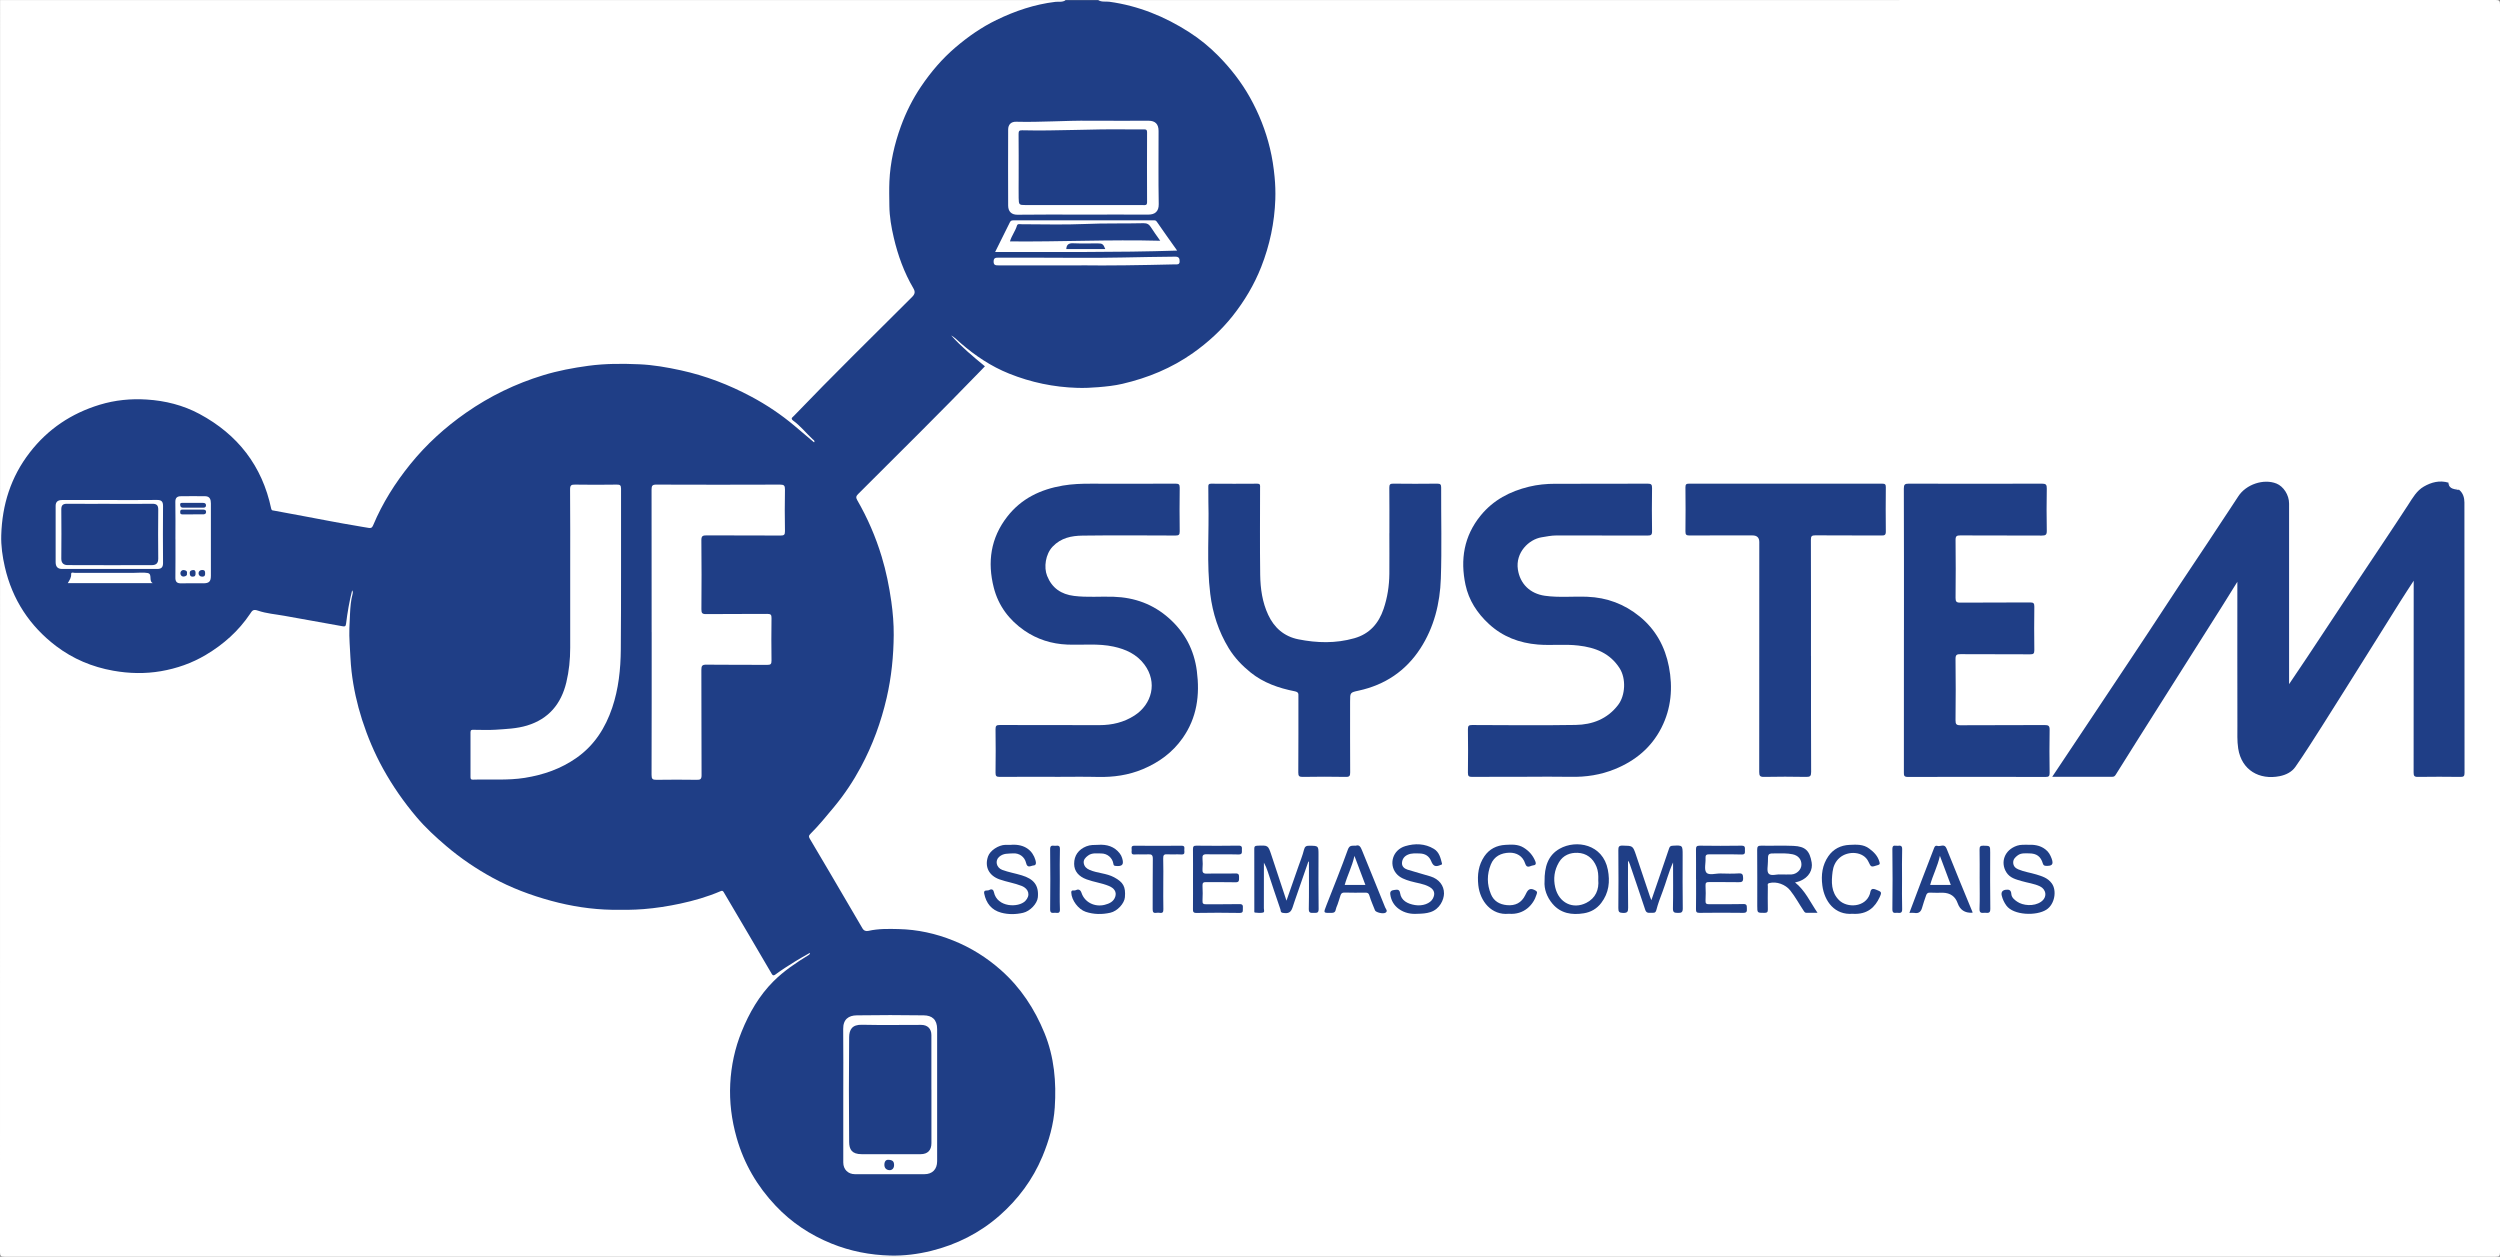 <?xml version="1.0" encoding="UTF-8"?><svg id="Camada_1" xmlns="http://www.w3.org/2000/svg" viewBox="0 0 625.92 314.64"><rect x="0" y="0" width="625.92" height="314.64" fill="#808080" stroke="none"/><defs><style>.cls-1{fill:#fff;}.cls-2{fill:#fefdfd;}.cls-3{fill:#1f3e86;}</style></defs><path class="cls-1" d="M274.94,.02C391.56,.02,508.19,.02,624.82,0c.9,0,1.1,.2,1.1,1.1-.02,104.15-.02,208.29,0,312.44,0,.9-.2,1.1-1.1,1.1-207.91-.02-415.81-.02-623.72,0-.9,0-1.1-.2-1.1-1.1C.02,209.03,.02,104.53,.02,.02c88.92,0,177.84,0,266.76,0-.03,.62-.54,.5-.89,.53-10.41,1.07-19.53,5.16-27.23,12.16-8.46,7.68-13.6,17.26-15.25,28.61-1.46,10-.01,19.57,4.37,28.69,.35,.72,.78,1.4,1.17,2.09,.5,.89,.46,1.66-.33,2.36-.3,.26-.57,.56-.85,.85-6.76,6.75-13.49,13.53-20.28,20.25-2.76,2.73-5.27,5.68-8.1,8.34-.68,.64-.68,1.08,.07,1.72,1.4,1.18,2.63,2.57,3.94,3.86,.17,.17,.33,.35,.46,.55,.13,.21,.27,.46,.11,.67-.23,.29-.53,.1-.75-.05-1.25-.8-2.22-1.94-3.35-2.89-9.67-8.13-20.69-13.35-33.17-15.48-5.07-.87-10.19-1.1-15.29-.78-13.17,.84-25.13,5.15-35.81,12.95-9.67,7.07-16.94,16.07-21.82,27-.48,1.07-1.2,1.11-2.14,.93-4.17-.78-8.33-1.53-12.51-2.27-3.27-.58-6.52-1.22-9.8-1.76-1.08-.18-1.64-.62-1.91-1.75-2.46-10.18-8.33-17.77-17.6-22.63-5.88-3.08-12.2-4.17-18.82-3.47-8.2,.86-15.19,4.26-20.9,10.16-5.32,5.49-8.42,12.13-9.23,19.73-.99,9.36,1.38,17.86,7.29,25.22,5.34,6.65,12.28,10.76,20.74,12.1,10.24,1.62,19.39-.9,27.42-7.5,2.5-2.06,4.53-4.51,6.34-7.15,.45-.66,.83-.8,1.66-.58,2.55,.68,5.17,1.03,7.77,1.49,4.17,.74,8.33,1.53,12.51,2.25,1.67,.29,1.78,.21,1.94-1.44,.2-2.03,.69-4.02,1.07-6.02,.05-.27,.12-.55,.28-.79,.23-.35,.44-.3,.58,.06,.14,.35,.06,.71,0,1.06-.55,3.44-.79,6.91-.73,10.37,.1,6.48,.89,12.89,2.74,19.15,2.83,9.53,7.43,18.1,13.95,25.59,7.73,8.88,17.13,15.39,28.28,19.33,5.72,2.03,11.59,3.29,17.65,3.76,8.39,.66,16.59-.21,24.64-2.6,1.57-.47,3.12-1.01,4.65-1.57,1.34-.49,1.46-.46,2.21,.79,2.96,4.89,5.82,9.83,8.74,14.75,.84,1.41,1.73,2.78,2.48,4.24,.42,.82,.88,.91,1.59,.37,2.17-1.65,4.51-3.04,6.89-4.35,.4-.22,.98-.73,1.27-.29,.37,.56-.38,.83-.77,1.1-1.85,1.26-3.68,2.55-5.48,3.88-3.66,2.7-6.24,6.28-8.4,10.18-3.71,6.7-5.41,13.93-5.02,21.55,.48,9.35,3.74,17.65,9.91,24.79,4.44,5.13,9.83,8.87,16.14,11.27,3.6,1.37,7.34,2.13,11.2,2.47,6.43,.56,12.64-.39,18.51-2.93,12.96-5.61,21.23-15.33,24.09-29.19,2.59-12.56-.16-24.08-8.3-34.09-6.96-8.56-16.08-13.3-27.05-14.52-3.36-.37-6.7-.29-10.03,.19-.95,.14-1.61-.2-2.09-1.02-4.24-7.24-8.54-14.45-12.78-21.69-.71-1.22-.66-1.43,.47-2.58,5.37-5.5,9.91-11.6,13.27-18.53,3.27-6.74,5.37-13.83,6.35-21.27,.39-2.94,.64-5.9,.61-8.83-.07-6.24-.82-12.42-2.56-18.45-1.53-5.28-3.57-10.34-6.3-15.12-.76-1.33-.72-1.57,.41-2.7,5.73-5.74,11.44-11.51,17.22-17.2,4.42-4.35,8.61-8.91,13.01-13.27,.86-.86,.87-.93-.13-1.75-2.16-1.78-4.27-3.62-6.26-5.58-.38-.38-1.2-.86-.68-1.39,.42-.43,.95,.34,1.33,.7,7.38,6.92,16.17,10.83,26.18,11.86,13.54,1.39,25.68-2.24,36.13-10.99,9.54-7.99,15.09-18.28,16.73-30.61,1.6-11.97-.91-23.1-7.6-33.12-7.85-11.74-18.91-18.68-32.86-20.97-.75-.12-1.49-.25-2.26-.28-.35-.01-.85,.08-.88-.53Z"/><path class="cls-3" d="M274.94,.02c.87,.56,1.89,.29,2.82,.42,7.26,1.01,13.85,3.68,19.98,7.62,2.66,1.7,5.1,3.71,7.29,5.93,3.07,3.12,5.77,6.57,7.93,10.43,2.25,4.03,3.93,8.26,5,12.73,.57,2.35,.93,4.74,1.16,7.16,.18,1.87,.24,3.73,.18,5.58-.2,5.85-1.39,11.49-3.54,16.96-1.76,4.46-4.19,8.52-7.13,12.24-2.83,3.57-6.19,6.64-9.92,9.28-5.37,3.8-11.33,6.25-17.7,7.73-1.97,.46-4.01,.67-6.05,.84-1.75,.15-3.49,.22-5.23,.17-5.9-.18-11.59-1.36-17.08-3.57-4.51-1.81-8.46-4.46-12.12-7.63-.77-.67-1.49-1.44-2.41-1.95,2.55,2.85,5.47,5.29,8.47,7.75-.28,.29-.56,.6-.85,.89-10.16,10.51-20.56,20.78-30.9,31.1-.49,.49-.6,.85-.24,1.48,2.59,4.49,4.64,9.2,6.14,14.17,1.12,3.69,1.88,7.45,2.42,11.27,.39,2.78,.62,5.59,.6,8.36-.04,5.29-.57,10.55-1.77,15.75-1.4,6.06-3.51,11.82-6.44,17.28-1.89,3.53-4.1,6.85-6.68,9.97-1.94,2.34-3.85,4.68-6,6.83-.39,.39-.44,.65-.11,1.2,3.38,5.67,6.7,11.38,10.04,17.07,1.04,1.78,2.1,3.54,3.12,5.33,.36,.63,.9,.79,1.51,.65,2.5-.57,5.04-.51,7.57-.45,4.73,.11,9.28,1.11,13.66,2.87,4.42,1.77,8.38,4.25,11.96,7.42,4.94,4.38,8.41,9.69,10.89,15.75,2.45,6.01,2.99,12.28,2.57,18.63-.28,4.24-1.45,8.33-3.09,12.26-2.42,5.8-6.08,10.71-10.77,14.83-4.93,4.32-10.67,7.22-17.05,8.8-3.37,.83-6.81,1.27-10.27,1.18-5.07-.13-9.99-1.09-14.71-3-5.33-2.16-10.04-5.28-13.98-9.46-4.62-4.88-7.93-10.52-9.78-17.05-1.26-4.44-1.83-8.94-1.6-13.51,.23-4.49,1.16-8.87,2.86-13.06,1.89-4.67,4.39-9.01,7.95-12.57,2.62-2.62,5.73-4.7,8.9-6.64,.13-.08,.24-.2,.25-.51-1.26,.73-2.55,1.42-3.78,2.2-1.65,1.03-3.3,2.07-4.85,3.22-.58,.43-.76,.15-.97-.2-1.92-3.24-3.8-6.5-5.71-9.74-2.09-3.55-4.2-7.08-6.27-10.64-.25-.43-.43-.43-.82-.26-3.25,1.4-6.65,2.37-10.09,3.11-3.02,.65-6.07,1.12-9.16,1.37-2.63,.21-5.25,.21-7.87,.17-5.18-.09-10.29-.89-15.29-2.25-5.07-1.38-9.97-3.22-14.58-5.73-4.15-2.26-8.05-4.9-11.66-7.97-2.66-2.26-5.22-4.62-7.47-7.28-3.18-3.76-5.97-7.77-8.36-12.09-2.17-3.93-3.89-8.02-5.26-12.27-1.26-3.93-2.15-7.94-2.63-12.06-.28-2.4-.33-4.8-.49-7.21-.16-2.41-.02-4.81,.1-7.2,.08-1.66,.2-3.35,.64-4.99,.08-.28,.11-.62-.1-.95-.71,2.78-1.18,5.58-1.53,8.4-.08,.66-.34,.71-.82,.62-4.87-.87-9.74-1.74-14.6-2.62-2.22-.4-4.53-.57-6.64-1.3-1.23-.43-1.45,.03-1.96,.79-2.89,4.31-6.66,7.66-11.12,10.31-3.49,2.07-7.26,3.38-11.2,4.06-3.96,.68-7.94,.6-11.96-.12-5.29-.94-10.08-2.97-14.29-6.16-6.62-5.03-10.97-11.65-12.84-19.82-.6-2.62-.98-5.28-.9-7.93,.22-7.62,2.4-14.6,7.14-20.72,4.56-5.9,10.43-9.8,17.51-11.96,3.85-1.17,7.8-1.56,11.79-1.3,4.62,.29,9.1,1.41,13.18,3.6,9.59,5.15,15.71,13,17.97,23.73,.1,.46,.32,.42,.64,.47,2.57,.46,5.13,.95,7.69,1.43,4.25,.79,8.49,1.64,12.75,2.34,1.11,.18,2.23,.41,3.35,.57,.74,.11,.9-.22,1.12-.72,2.32-5.53,5.5-10.56,9.25-15.2,4.03-4.99,8.73-9.26,14.01-12.94,5.96-4.15,12.38-7.26,19.3-9.37,3.69-1.13,7.46-1.84,11.3-2.36,4.24-.57,8.49-.56,12.73-.38,3.5,.15,6.97,.76,10.42,1.51,6.2,1.36,12.03,3.6,17.61,6.58,3.86,2.06,7.48,4.48,10.83,7.3,1.65,1.38,3.28,2.78,4.95,4.19,.23-.48-.17-.62-.37-.8-1.65-1.55-3.07-3.35-4.92-4.69-.41-.3-.47-.61-.03-.94,.09-.07,.17-.17,.26-.25,9.68-10.08,19.66-19.86,29.56-29.74,.76-.76,.83-1.33,.32-2.2-2.31-3.94-3.85-8.2-4.89-12.63-.62-2.63-1.08-5.3-1.11-8.01-.02-2.04-.08-4.08,.01-6.11,.21-4.74,1.25-9.33,2.87-13.78,1.28-3.52,2.95-6.85,5.04-9.95,2.45-3.63,5.26-6.94,8.62-9.81,3.17-2.7,6.54-5.06,10.28-6.87,4.67-2.27,9.54-3.91,14.73-4.54,.84-.1,1.8,.15,2.59-.42h8.16Z"/><path class="cls-3" d="M615.81,122.74c.91,.82,1.19,1.93,1.2,3.06,.02,22.58,.01,45.15,.03,67.73,0,.8-.23,.98-1,.98-3.56-.04-7.12-.06-10.67,0-.95,.02-1.08-.3-1.08-1.14,.02-15.46,.02-30.93,.02-46.39,0-.42,0-.85,0-1.58-1.23,1.89-2.31,3.52-3.35,5.18-2.63,4.17-5.23,8.36-7.85,12.54-3.86,6.15-7.71,12.31-11.6,18.44-2.23,3.51-4.45,7.03-6.82,10.44-.9,1.29-2.37,2.02-3.95,2.33-5.01,1-9.53-1.46-10.37-6.94-.29-1.91-.19-3.8-.2-5.7-.03-11.91-.01-23.81-.01-36.03-1.38,2.22-2.6,4.21-3.85,6.18-5.19,8.21-10.39,16.41-15.58,24.62-3.67,5.81-7.35,11.62-10.99,17.45-.24,.39-.45,.58-.9,.57-4.94,0-9.89,0-15.03,0,3.47-5.2,6.86-10.26,10.23-15.34,6.15-9.26,12.36-18.49,18.43-27.8,4.5-6.9,9.15-13.71,13.66-20.61,1.4-2.15,2.86-4.27,4.24-6.43,1.94-3.04,6.38-4.52,9.59-3.23,1.73,.7,3.15,2.82,3.15,5.01,0,14.54,0,29.09,0,43.63v1.58c1.6-2.38,3.09-4.56,4.55-6.77,4.32-6.51,8.62-13.04,12.94-19.55,4.13-6.22,8.31-12.4,12.38-18.66,1.1-1.7,2.08-3.46,3.87-4.49,1.89-1.09,3.95-1.63,6.16-.98,.36,1.49,1.82,1.31,2.8,1.86Z"/><path class="cls-3" d="M264.09,194.49c-4.6,0-9.19-.02-13.79,.02-.85,0-1.06-.22-1.05-1.05,.05-3.64,.05-7.27,0-10.91-.01-.87,.26-1.03,1.07-1.03,8.31,.03,16.63,0,24.94,.03,3.16,0,6.12-.69,8.78-2.41,4.35-2.81,5.84-8.28,2.47-12.78-1.94-2.59-4.67-3.81-7.69-4.47-3.84-.84-7.75-.35-11.63-.51-3.89-.16-7.53-1.31-10.73-3.52-3.8-2.63-6.49-6.19-7.65-10.73-1.63-6.41-.79-12.41,3.35-17.75,3.54-4.57,8.36-6.86,13.94-7.81,2.35-.4,4.71-.48,7.09-.47,7.04,.02,14.07,.02,21.11-.01,.83,0,1.07,.18,1.06,1.04-.05,3.64-.05,7.27,0,10.91,.01,.85-.23,1.04-1.06,1.04-7.76-.03-15.51-.08-23.27,.02-2.74,.04-5.37,.54-7.48,2.75-1.8,1.9-2.25,5.17-1.39,7.33,1.21,3.03,3.49,4.62,6.75,5.02,3.3,.41,6.6,.1,9.9,.21,5.26,.17,9.91,1.86,13.87,5.38,3.98,3.54,6.29,7.94,6.97,13.2,.78,6.02,.04,11.69-3.56,16.81-2.55,3.62-5.94,6.08-9.96,7.77-3.6,1.51-7.36,2.04-11.26,1.95-3.6-.09-7.2-.02-10.79-.02Z"/><path class="cls-3" d="M382.37,194.49c-4.6,0-9.2-.02-13.79,.02-.83,0-1.07-.18-1.06-1.04,.05-3.64,.05-7.27,0-10.91-.01-.86,.24-1.04,1.06-1.04,8.64,.03,17.27,.12,25.91-.02,4.2-.07,7.93-1.48,10.63-5,1.83-2.38,2.03-6.6,.4-9.17-2.42-3.8-6.09-5.22-10.35-5.71-3.38-.4-6.77,.03-10.14-.25-4.61-.38-8.77-1.93-12.26-5.15-2.94-2.71-5.03-5.94-5.86-9.82-1.33-6.29-.4-12.17,3.8-17.33,3.18-3.9,7.35-6.06,12.12-7.22,2.14-.52,4.34-.73,6.54-.73,7.72-.01,15.43,.01,23.15-.03,.92,0,1.11,.24,1.1,1.12-.05,3.6-.06,7.19,0,10.79,.02,.96-.3,1.08-1.15,1.08-7.6-.03-15.19-.02-22.79-.02-1.26,0-2.49,.26-3.72,.46-3.19,.52-6.57,3.81-5.93,8.06,.54,3.58,3.03,6.05,6.76,6.58,3.53,.5,7.08,.11,10.62,.25,4.91,.19,9.27,1.82,13.1,4.93,4.03,3.28,6.37,7.59,7.33,12.56,1.02,5.24,.6,10.45-1.87,15.3-2.52,4.96-6.55,8.29-11.68,10.37-3.55,1.44-7.21,2-11.03,1.92-3.64-.07-7.28-.02-10.91-.02Z"/><path class="cls-3" d="M347.86,133.48c0-3.8,.02-7.59-.02-11.39,0-.76,.17-1.01,.97-1,3.68,.05,7.36,.04,11.03,0,.8,0,.98,.22,.98,.99-.03,7.59,.18,15.19-.08,22.78-.21,6.2-1.69,12.2-5.13,17.5-3.66,5.64-8.87,9.12-15.44,10.55-2.16,.47-2.15,.48-2.15,2.72,0,5.91-.02,11.83,.02,17.74,0,.84-.13,1.16-1.08,1.14-3.6-.07-7.2-.06-10.79,0-.88,.01-1.13-.19-1.12-1.1,.05-6.35,.02-12.71,.03-19.06,0-.67,.08-1.07-.95-1.28-3.98-.79-7.79-2.1-11.03-4.71-2.15-1.74-4.03-3.71-5.47-6.07-2.54-4.18-4.02-8.72-4.62-13.57-.95-7.66-.26-15.35-.47-23.03-.03-1.28,.02-2.56-.02-3.84-.02-.56,.14-.76,.73-.75,3.84,.02,7.68,.04,11.51,0,.87,0,.72,.49,.72,1,0,7.27-.07,14.55,.03,21.82,.05,3.44,.53,6.87,2.01,10.03,1.5,3.22,3.97,5.39,7.52,6.11,4.68,.94,9.37,1.06,14.02-.26,3.83-1.08,6.12-3.71,7.35-7.36,.96-2.83,1.41-5.77,1.44-8.75,.03-3.4,0-6.79,0-10.19Z"/><path class="cls-3" d="M476.69,157.67c0-11.78,.01-23.57-.03-35.35,0-1,.24-1.23,1.24-1.23,11.11,.04,22.22,.04,33.33,0,1.01,0,1.24,.26,1.22,1.24-.06,3.51-.07,7.03,0,10.55,.02,1.04-.31,1.21-1.26,1.21-6.79-.04-13.59,0-20.38-.04-.89,0-1.21,.15-1.2,1.14,.06,4.83,.05,9.67,0,14.5,0,.91,.19,1.19,1.16,1.19,5.83-.05,11.67,0,17.51-.05,.84,0,1.06,.21,1.05,1.05-.05,3.63-.05,7.27,0,10.91,.01,.86-.25,1.04-1.07,1.03-5.79-.04-11.59,0-17.39-.04-.94,0-1.28,.14-1.27,1.2,.07,5.11,.06,10.23,0,15.34,0,.96,.18,1.26,1.21,1.26,7.03-.05,14.07,0,21.1-.05,.98,0,1.27,.2,1.25,1.22-.07,3.59-.05,7.19,0,10.79,0,.79-.22,.98-.99,.98-11.51-.02-23.02-.03-34.53,0-.96,0-.97-.4-.97-1.12,.02-11.9,.01-23.81,.01-35.71Z"/><path class="cls-3" d="M453.42,164.27c0,9.67-.02,19.34,.03,29.01,0,1-.24,1.25-1.24,1.23-3.52-.07-7.04-.07-10.55,0-1.03,.02-1.21-.29-1.21-1.26,.03-19.18,.02-38.36,.02-57.54q0-1.66-1.72-1.66c-5.24,0-10.47-.02-15.71,.02-.82,0-1.08-.17-1.06-1.03,.05-3.68,.04-7.35,0-11.03,0-.75,.2-.92,.93-.92,16.11,.02,32.22,.02,48.33,0,.77,0,.92,.23,.91,.94-.03,3.68-.05,7.35,0,11.03,.01,.89-.3,1.02-1.09,1.01-5.52-.03-11.03,0-16.55-.04-.88,0-1.13,.19-1.12,1.1,.04,9.71,.02,19.42,.02,29.13Z"/><path class="cls-3" d="M413.45,225.39c1.51-4.41,3-8.69,4.44-12.98,.18-.55,.44-.64,.93-.67,2.46-.13,2.46-.14,2.46,2.36,0,4.44-.04,8.87,.03,13.31,.01,.99-.32,1.18-1.2,1.15-.79-.03-1.28,0-1.26-1.1,.08-3.75,.03-7.5,.03-11.54-1.15,2.54-1.73,4.97-2.62,7.3-.58,1.52-1.16,3.05-1.56,4.61-.25,.98-.89,.64-1.45,.7-.62,.07-1.09,0-1.34-.75-1.24-3.79-2.55-7.56-3.83-11.34-.11-.32-.22-.63-.48-.94,0,3.92-.04,7.84,.03,11.75,.02,1.04-.21,1.35-1.29,1.32-.95-.02-1.17-.29-1.16-1.2,.05-4.83,.04-9.67,0-14.51,0-.84,.12-1.17,1.08-1.15,2.53,.06,2.54,0,3.35,2.38,1.18,3.48,2.34,6.97,3.51,10.46,.09,.25,.2,.5,.33,.82Z"/><path class="cls-3" d="M327.57,215.71c-1.15,3.31-2.3,6.62-3.44,9.93-.18,.51-.34,1.03-.51,1.54-.44,1.31-1.05,1.6-2.46,1.37-.62-.1-.49-.62-.59-.88-1.1-3.14-2.12-6.31-3.17-9.47-.25-.76-.55-1.5-.96-2.22,0,3.81,0,7.62-.01,11.43,0,.37,.24,.97-.21,1.07-.64,.15-1.35,.07-2.02,0-.24-.03-.16-.41-.16-.64,0-5.11,0-10.23-.01-15.34,0-.56,.14-.73,.73-.76,2.71-.12,2.72-.14,3.52,2.24,1.26,3.78,2.51,7.57,3.81,11.52,1.03-2.94,2.01-5.74,2.98-8.54,.48-1.39,1.05-2.76,1.4-4.19,.21-.84,.56-1.04,1.35-1.03,2.29,.03,2.29,0,2.29,2.3,0,4.51-.04,9.03,.03,13.54,.02,1.12-.57,.95-1.25,.97-.72,.02-1.24,.07-1.21-1,.08-3.93,.03-7.87,.03-11.81-.05,0-.1-.02-.14-.03Z"/><path class="cls-3" d="M449.42,220.93c2.54,2.02,3.77,4.89,5.63,7.61-1.07,0-1.9-.02-2.72,0-.37,.01-.51-.15-.71-.45-1.15-1.71-2.12-3.54-3.41-5.16-1.18-1.48-3.39-2.31-5.23-1.84-.57,.15-.36,.54-.37,.85-.02,1.92-.04,3.84,0,5.75,.02,.69-.21,.86-.87,.86-1.78,0-1.78,.03-1.78-1.73,0-4.68,.02-9.35-.02-14.03,0-.82,.17-1.08,1.04-1.06,2.68,.06,5.36-.07,8.03,.05,3.05,.13,4.08,1.27,4.57,4.14,.31,1.77-.58,3.75-3.02,4.7-.36,.14-.74,.21-1.16,.32Z"/><path class="cls-3" d="M386.71,220.61c-.03-3.53,.82-6.46,3.78-8.12,4.16-2.34,10.82-1.14,12.06,5.25,.58,2.98,.28,5.8-1.65,8.33-1.13,1.48-2.62,2.31-4.37,2.59-2.97,.48-5.78,.05-7.83-2.38-1.42-1.68-2.14-3.7-1.99-5.66Z"/><path class="cls-3" d="M354.76,228.79c-1.41,.09-3.09-.16-4.55-1.23-1.22-.89-1.92-2.1-2.13-3.63-.13-.95,.52-1.04,1.1-1.12,.59-.08,1.21-.22,1.36,.81,.28,1.84,1.83,2.67,3.73,2.98,1.95,.32,3.83-.41,4.47-1.62,.66-1.24,.37-2.23-.86-2.93-1.48-.83-3.18-.96-4.76-1.43-1.34-.4-2.66-.83-3.58-1.97-1.85-2.29-.88-5.86,2.3-6.81,2.41-.72,4.91-.67,7.16,.69,1.34,.81,1.68,2.28,2.03,3.69,.06,.26-.18,.26-.36,.34-1.27,.54-1.83,.33-2.35-.96-.53-1.3-1.54-1.89-2.89-1.92-.98-.02-1.98-.11-2.92,.29-.92,.39-1.44,1.1-1.5,2.06-.05,.91,.6,1.45,1.38,1.7,1.91,.61,3.86,1.1,5.78,1.7,2.09,.65,3.39,2.29,3.36,4.28-.02,1.51-1.03,3.91-3.42,4.66-1.01,.32-1.98,.39-3.35,.42Z"/><path class="cls-3" d="M274.99,211.51c2.14-.12,4.01,.4,5.37,2.18,.27,.35,.45,.71,.58,1.13,.51,1.64,.08,2.16-1.64,1.98-.4-.04-.49-.16-.55-.55-.23-1.49-1.52-2.57-3.02-2.57-1.13,0-2.32-.22-3.32,.53-.65,.48-1.24,1.08-1.06,1.97,.16,.79,.65,1.27,1.48,1.63,1.97,.84,4.18,.8,6.1,1.83,2.28,1.23,2.94,2.32,2.71,5.01-.13,1.55-1.89,3.48-3.66,3.87-2.06,.46-4.13,.44-6.15-.23-1.85-.62-3.55-2.9-3.62-4.81-.03-.84,.72-.41,1.07-.59,.58-.29,1.19-.28,1.49,.64,.77,2.38,3.32,3.63,5.8,3.01,1.19-.3,2.24-.8,2.65-2.02,.4-1.23-.26-2.16-1.6-2.71-1.8-.74-3.74-.97-5.56-1.64-2-.73-3.12-2.05-3.13-3.89-.01-2.11,1.1-3.59,3.04-4.38,1.01-.41,2-.35,3.01-.38Z"/><path class="cls-3" d="M253.15,211.51c3.54-.24,5.43,1.56,6.09,3.83,.18,.63,.26,1.32-.51,1.35-.57,.03-1.51,.81-1.83-.62-.36-1.59-1.76-2.53-3.31-2.41-1.2,.09-2.35-.08-3.43,.86-1.1,.95-.72,2.71,.76,3.27,1.61,.6,3.29,.87,4.91,1.37,2.93,.89,4.31,2.44,4.01,5.52-.16,1.56-1.92,3.45-3.7,3.86-1.83,.42-3.69,.45-5.49-.04-2.42-.65-3.75-2.37-4.24-4.78-.21-1.06,.79-.64,1.2-.86,.26-.14,1.01-.52,1.23,.5,.81,3.87,6.17,3.94,7.86,2.21,1.33-1.36,.9-3.04-.9-3.76-1.81-.72-3.73-.99-5.56-1.64-2.64-.94-3.78-3.14-2.87-5.75,.51-1.46,2.58-2.85,4.35-2.9,.48-.01,.96,0,1.44,0Z"/><path class="cls-3" d="M507.63,211.51c1.6-.07,3.1,.1,4.45,1.13,.83,.63,1.25,1.4,1.59,2.33,.56,1.54,.02,1.87-1.46,1.81-.41-.02-.62-.17-.75-.59-.51-1.76-1.57-2.53-3.43-2.53-.98,0-1.98-.15-2.85,.49-.62,.46-1.16,.97-1.14,1.82,.02,.84,.51,1.37,1.25,1.68,1.47,.63,3.06,.84,4.57,1.3,1.42,.44,2.83,.85,3.83,2.21,1.32,1.79,.77,5.22-1.32,6.58-2.5,1.63-8.26,1.44-10.04-1.02-.57-.78-.94-1.6-1.16-2.5-.19-.81,.13-1.33,.99-1.45,.82-.11,1.35,.05,1.41,1.04,.06,.91,.8,1.48,1.45,1.93,1.44,1.01,4.21,1.27,5.97,.05,1.71-1.18,1.28-3.16-.25-3.88-1.45-.69-3.05-.86-4.57-1.31-1.45-.43-2.94-.77-3.84-2.2-1.52-2.42-.57-5.6,2.72-6.68,.86-.28,1.71-.2,2.57-.23Z"/><path class="cls-3" d="M424.63,220.06c0-2.44,.02-4.87-.01-7.31-.01-.73,.11-1.04,.95-1.02,3.47,.05,6.95,.06,10.42,0,.96-.02,.9,.46,.88,1.09-.02,.57,.19,1.16-.84,1.12-2.67-.08-5.35,0-8.03-.05-.78-.01-1.04,.19-.99,.98,.08,1.23-.4,2.84,.21,3.59,.64,.77,2.32,.2,3.54,.23,1.52,.04,3.04,.08,4.55-.02,.94-.06,1.08,.28,1.11,1.13,.04,.97-.33,1.09-1.16,1.07-2.44-.05-4.87,0-7.31-.03-.71-.01-.99,.14-.94,.91,.07,1.23,.06,2.48,0,3.71-.04,.74,.18,.94,.92,.93,2.83-.05,5.67,.03,8.51-.05,1.05-.03,.88,.54,.92,1.18,.05,.72-.08,1.04-.94,1.03-3.63-.05-7.27-.05-10.9,0-.79,.01-.91-.26-.9-.95,.04-2.51,.02-5.03,.02-7.54Z"/><path class="cls-3" d="M298.69,220.03c0-2.48,.02-4.95-.01-7.43,0-.67,.17-.88,.86-.87,3.51,.03,7.03,.06,10.54-.01,1.01-.02,.85,.52,.85,1.11,0,.61,.12,1.13-.87,1.1-2.63-.08-5.27,.02-7.91-.05-.94-.03-1.16,.28-1.08,1.14,.07,.83,.07,1.68,0,2.51-.08,.89,.15,1.24,1.14,1.2,2.35-.08,4.71,.03,7.07-.05,1.01-.04,.93,.48,.94,1.16,0,.68-.02,1.08-.92,1.05-2.43-.07-4.87,0-7.31-.04-.76-.02-.95,.21-.92,.94,.06,1.23,.07,2.48,0,3.71-.05,.78,.25,.91,.95,.9,2.76-.04,5.51,.03,8.27-.04,.96-.03,.91,.45,.88,1.08-.03,.57,.19,1.15-.84,1.13-3.59-.07-7.19-.06-10.78,0-.82,.01-.88-.33-.87-.98,.03-2.51,.01-5.03,.01-7.54Z"/><path class="cls-3" d="M339.42,211.75c.9-.35,1.24,.3,1.58,1.14,1.92,4.77,3.9,9.52,5.8,14.3,.14,.36,.75,.91,.09,1.32-.62,.38-2.43-.08-2.63-.58-.48-1.23-1.03-2.43-1.4-3.69-.18-.61-.43-.75-.98-.75-1.76,.01-3.52,.04-5.27-.02-.55-.02-.82,.21-.97,.64-.36,1.02-.61,2.09-1.05,3.07-.23,.51-.06,1.35-1.12,1.37-2.18,.04-2.16,.1-1.38-1.89,1.82-4.65,3.69-9.27,5.38-13.97,.4-1.13,1.04-.92,1.93-.96Z"/><path class="cls-3" d="M493.9,228.45c-.1,.04-.13,.07-.16,.07q-2.72,.12-3.61-2.4t-3.67-2.61c-1.08,0-2.16,.05-3.23-.02-.61-.04-.85,.24-1.01,.73-.32,.99-.71,1.97-.97,2.98-.28,1.07-.85,1.57-1.99,1.36-.34-.06-.71,0-1.21,0,1.05-2.79,2.05-5.46,3.06-8.13,.99-2.6,2.02-5.19,3-7.79,.19-.51,.33-1.05,.98-.85,.75,.23,1.74-.69,2.28,.68,2.12,5.35,4.34,10.67,6.53,16Z"/><path class="cls-3" d="M377.77,228.78c-4.34,.44-7.22-3.13-7.65-7.15-.28-2.65,.04-5.04,1.51-7.23,1.24-1.83,3.08-2.75,5.25-2.87,1.56-.09,3.15-.2,4.59,.69,1.34,.83,2.3,1.9,2.91,3.39,.35,.85-.05,1-.6,1.07-.67,.09-1.5,.88-1.93-.49-.59-1.88-2.18-2.75-3.97-2.7-2,.06-3.79,.86-4.63,2.96-.99,2.47-.99,4.94,.02,7.4,.73,1.78,2.16,2.59,4.01,2.77,2.09,.2,3.65-.57,4.59-2.49,.09-.17,.18-.35,.26-.52,.56-1.15,1.23-1.3,2.37-.61,.5,.31,.3,.63,.19,.99-.75,2.52-3.12,5.11-6.92,4.79Z"/><path class="cls-3" d="M463.87,228.78c-4.49,.38-7.09-3.09-7.61-7.06-.35-2.68-.02-5.14,1.5-7.35,1.25-1.81,3.09-2.74,5.28-2.84,1.72-.08,3.47-.2,4.97,.94,1.15,.86,2.12,1.82,2.53,3.28,.16,.58,.14,.68-.44,.86-1.61,.51-1.64,.58-2.3-.86-1.2-2.63-5.12-2.83-7.23-.98-1.07,.94-1.58,2.15-1.75,3.47-.32,2.56-.41,5.14,1.65,7.16,2,1.96,6.55,1.82,7.69-1.58,.18-.52,.09-1.68,1.47-1.11,1.43,.59,1.6,.57,.95,1.97-1.09,2.34-2.94,4.34-6.72,4.11Z"/><path class="cls-3" d="M291.25,221.27c0,2.12-.03,4.24,.02,6.35,.02,.73-.16,1.05-.92,.92-.27-.04-.56-.04-.84,0-.76,.12-.92-.2-.92-.92,.03-4.19-.02-8.39,.04-12.58,.01-.98-.3-1.2-1.2-1.14-1.11,.07-2.24-.04-3.35,.03-.97,.07-.76-.57-.74-1.08,.01-.49-.28-1.12,.71-1.11,3.92,.04,7.83,.04,11.75,0,.99-.01,.7,.62,.71,1.11,.02,.51,.23,1.14-.74,1.08-1.15-.07-2.32,.03-3.47-.04-.81-.05-1.1,.15-1.07,1.03,.07,2.11,.02,4.23,.02,6.35Z"/><path class="cls-3" d="M495.64,220.02c0-2.43,.03-4.87-.02-7.3-.02-.77,.18-1.01,.98-.99,1.68,.04,1.68,0,1.68,1.71,0,4.71-.05,9.41,.03,14.12,.02,1.23-.69,.97-1.35,.97-.67,0-1.4,.27-1.35-.97,.1-2.51,.03-5.02,.03-7.54Z"/><path class="cls-3" d="M265.34,220.27c0,2.47-.06,4.95,.03,7.42,.04,1.12-.65,.84-1.23,.84-.59,0-1.23,.25-1.22-.85,.06-5.02,.06-10.05,0-15.08-.01-1.12,.65-.84,1.23-.84,.59,0,1.26-.26,1.22,.85-.08,2.55-.03,5.1-.03,7.66Z"/><path class="cls-3" d="M476.21,220.05c0,2.51-.05,5.03,.03,7.54,.03,.98-.42,1.03-1.13,.95-.59-.07-1.33,.34-1.32-.88,.07-5.02,.06-10.05,0-15.08-.01-1.26,.82-.74,1.37-.82,.63-.09,1.11-.07,1.08,.87-.08,2.47-.03,4.94-.03,7.42Z"/><path class="cls-2" d="M615.81,122.74c-1.11-.36-2.63-.1-2.8-1.86,.55,1.2,1.94,1.13,2.8,1.86Z"/><path class="cls-1" d="M163.15,158.29c0-11.91,.01-23.81-.02-35.72,0-.98,.21-1.25,1.22-1.24,10.31,.04,20.62,.04,30.94,0,1,0,1.25,.23,1.24,1.23-.07,3.47-.06,6.95,0,10.43,.02,.93-.26,1.1-1.13,1.09-6.16-.04-12.31,0-18.47-.04-.98,0-1.35,.13-1.33,1.26,.07,5.75,.05,11.51,.01,17.26,0,.9,.17,1.2,1.15,1.19,5.12-.06,10.23,0,15.35-.05,.84,0,1.07,.2,1.05,1.05-.05,3.56-.05,7.11,0,10.67,.01,.86-.24,1.04-1.06,1.04-5.08-.04-10.15,.02-15.23-.05-1.11-.02-1.27,.33-1.27,1.33,.04,8.79,0,17.58,.05,26.37,0,1.01-.35,1.14-1.21,1.13-3.36-.04-6.72-.06-10.07,0-.99,.02-1.25-.22-1.24-1.23,.04-11.91,.03-23.81,.03-35.72Z"/><path class="cls-1" d="M142.76,143.28c0-6.91,.03-13.82-.03-20.74,0-1.03,.29-1.23,1.25-1.21,3.48,.06,6.95,.05,10.43,0,.8-.01,1.08,.14,1.08,1.02-.03,13.42,.05,26.85-.06,40.27-.04,4.93-.56,9.86-2.15,14.57-1.7,5.03-4.44,9.37-8.88,12.51-3.93,2.78-8.29,4.29-13.01,5.05-4.32,.69-8.65,.3-12.97,.45-.46,.02-.62-.15-.62-.61,.01-3.76,.02-7.51,0-11.27,0-.61,.32-.6,.75-.6,1.84,0,3.68,.1,5.51-.02,2.65-.18,5.33-.27,7.9-1.05,5.42-1.65,8.53-5.41,9.83-10.8,.68-2.84,.97-5.72,.97-8.64,0-6.31,0-12.63,0-18.94Z"/><path class="cls-1" d="M271.05,53.73c-5.43,0-10.87-.05-16.3,.03-1.45,.02-2.33-.76-2.34-2.27-.03-6.35-.02-12.7,0-19.05,0-1.25,.73-1.99,1.99-1.96,6.14,.16,12.27-.32,18.41-.26,4.91,.05,9.83,0,14.75,.01,1.68,0,2.51,.84,2.51,2.55,0,6.11-.07,12.22,.04,18.33,.03,1.86-.98,2.63-2.62,2.62-5.47-.03-10.95,0-16.42,0Z"/><path class="cls-1" d="M211.13,274.17c0-5.51,.04-11.02-.02-16.54-.03-2.45,1.37-3.39,3.39-3.42,5.59-.08,11.19-.09,16.78,0,2.07,.03,3.35,1.03,3.35,3.46,0,11.02,0,22.05,0,33.07,0,2.01-1.2,3.24-3.18,3.24-5.79,0-11.59,0-17.38,0-1.75,0-2.94-1.19-2.94-2.93,0-5.63,0-11.26,0-16.9Z"/><path class="cls-1" d="M43.92,135.02c0-3.12,.04-6.23-.02-9.35-.02-1.07,.49-1.43,1.4-1.43,2.04-.02,4.08-.04,6.12,0,1.13,.03,1.38,.84,1.38,1.8,0,3.04,0,6.07,0,9.11,0,3,0,5.99,0,8.99,0,1.46-.46,1.9-1.89,1.9-1.84,0-3.68-.04-5.52,.01-1.07,.03-1.5-.36-1.48-1.46,.04-3.2,.02-6.39,.02-9.59Z"/><path class="cls-1" d="M249.15,63.09c1.3-2.6,2.52-5.03,3.71-7.47,.23-.46,.58-.45,.98-.45,11.67,0,23.33,0,35,0,.29,0,.53-.04,.78,.33,1.64,2.4,3.34,4.75,5.1,7.24-15.24,.5-30.32,.31-45.57,.35Z"/><path class="cls-1" d="M27.54,125.19c3.92,0,7.84,.03,11.75-.02,1.14-.01,1.54,.4,1.53,1.54-.04,4.75-.04,9.51,0,14.26,.01,1.12-.49,1.48-1.48,1.48-7.92,0-15.83,0-23.75,0-1.13,0-1.65-.53-1.66-1.68-.01-4.71-.01-9.43,0-14.14,0-1.03,.61-1.44,1.61-1.44,4,.01,8,0,11.99,0Z"/><path class="cls-1" d="M270.76,66.44c-8.37,0-14.57,0-20.77,0-.71,0-1.24-.02-1.22-.98,.01-.87,.45-.95,1.14-.95,3,.02,6,0,9,0,7.36,0,14.72,.12,22.07-.04,4.42-.1,8.84-.16,13.26-.21,.98-.01,1.11,.5,1.1,1.25,0,.43-.21,.67-.65,.68-.16,0-.32,0-.48,0-8.54,.21-17.08,.34-23.44,.24Z"/><path class="cls-1" d="M38.26,145.99H16.97c.46-.76,.89-1.38,.84-2.23-.03-.63,.61-.33,.94-.33,4.71-.02,9.42-.01,14.13-.01h.72c1.12,0,2.26-.15,3.35,.04,1.3,.23,.2,1.99,1.3,2.54Z"/><path class="cls-1" d="M445.71,218.94c-.87-.1-2.29,.47-2.9-.22-.52-.58-.17-1.97-.18-3-.01-2.06,0-2.07,2.03-2.06,1.38,.01,2.76-.07,4.14,.22,1.39,.29,2.27,1.26,2.22,2.67-.04,1.19-1.18,2.31-2.48,2.38-.88,.05-1.76,0-2.83,0Z"/><path class="cls-1" d="M400.15,220.22c.24,2.5-.65,4.63-2.97,5.82-3.36,1.71-6.89,.03-7.8-3.86-.51-2.19-.24-4.31,.93-6.29,1.06-1.8,2.84-2.44,4.67-2.37,2.2,.08,3.87,1.32,4.74,3.5,.41,1.03,.47,2.05,.44,3.2Z"/><path class="cls-1" d="M336.67,221.56c.67-2.41,1.86-4.62,2.44-7.27,.95,2.52,1.83,4.87,2.74,7.27h-5.18Z"/><path class="cls-1" d="M485.69,214.27c.96,2.56,1.83,4.9,2.73,7.29h-5.17c.65-2.41,1.85-4.61,2.44-7.29Z"/><path class="cls-3" d="M271.23,51.34c-4.83,0-9.67,0-14.5,0-1.57,0-1.66-.08-1.69-1.73-.03-1.72,0-3.43,0-5.15,0-3.63,.02-7.27-.02-10.9,0-.72,.14-.96,.91-.94,8.65,.21,17.3-.35,25.96-.23,1.52,.02,3.04,.02,4.55,0,.56-.01,.75,.14,.75,.73-.02,5.83-.03,11.66,0,17.49,0,.85-.46,.74-.98,.74-4.99,0-9.99,0-14.98,0Z"/><path class="cls-3" d="M233.2,272.79c0,4.47,0,8.94,0,13.42,0,1.79-.95,2.76-2.72,2.76-4.91,0-9.83,0-14.74,0-2.5,0-3.12-1.22-3.14-3.05-.08-8.74-.08-17.49,0-26.23,.02-1.88,.72-3.18,3.19-3.12,4.95,.11,9.91,.03,14.86,.03,1.57,0,2.54,.95,2.54,2.54,.01,4.55,0,9.1,0,13.66Z"/><path class="cls-3" d="M222.41,290.38c1.15,.02,1.43,.49,1.44,1.31,0,.84-.52,1.31-1.16,1.28-.7-.03-1.3-.47-1.27-1.4,.03-.88,.45-1.22,.99-1.19Z"/><path class="cls-3" d="M48.33,128.79c-.84,0-1.67-.02-2.51,0-.48,.02-.73-.07-.71-.64,.01-.51,.24-.57,.66-.57,1.67,.01,3.35,0,5.02,0,.45,0,.82,.1,.8,.63-.03,.53-.44,.57-.86,.57-.8-.01-1.59,0-2.39,0Z"/><path class="cls-3" d="M48.34,125.91c.84,0,1.67,0,2.51,0,.41,0,.72,.14,.73,.59,.01,.45-.28,.61-.7,.61-1.67,0-3.35,0-5.02,0-.49,0-.72-.21-.75-.71-.04-.6,.38-.48,.72-.49,.84,0,1.67,0,2.51,0Z"/><path class="cls-3" d="M51.36,143.5c.03,.54-.12,.88-.71,.88-.57,0-.93-.35-.94-.84,0-.49,.36-.83,.93-.84,.59,0,.75,.33,.71,.8Z"/><path class="cls-3" d="M46.8,143.52c.13,.59-.34,.77-.73,.82-.56,.08-.92-.33-.91-.84,0-.45,.38-.84,.87-.77,.38,.05,.89,.16,.78,.8Z"/><path class="cls-3" d="M48.96,143.55c.03,.52-.15,.83-.72,.83-.58,0-.7-.33-.73-.84-.04-.66,.42-.8,.87-.82,.52-.02,.6,.4,.58,.83Z"/><path class="cls-3" d="M290.5,60.28c-12.73-.34-25.14,.29-37.64,.16,.42-1.45,1.36-2.59,1.76-3.97,.15-.51,.75-.33,1.17-.33,5.28,0,10.56,.17,15.83-.06,4.9-.22,9.8-.08,14.7-.2,.86-.02,1.38,.29,1.82,1,.67,1.08,1.44,2.09,2.35,3.4Z"/><path class="cls-3" d="M276.74,62.36h-9.78c.07-1.09,.59-1.5,1.71-1.45,2.06,.09,4.13,.02,6.2,.03,1.15,0,1.37,.17,1.86,1.43Z"/><path class="cls-3" d="M27.48,126.15c3.56,0,7.12,.03,10.67-.02,1.08-.01,1.48,.39,1.47,1.47-.04,4.08-.05,8.15,0,12.23,.01,1.18-.53,1.65-1.58,1.66-7.04,.02-14.07,.02-21.11-.01-.95,0-1.59-.46-1.58-1.62,.04-4.12,.04-8.23,0-12.35,0-1.05,.44-1.39,1.44-1.38,3.56,.03,7.12,.01,10.67,.01Z"/></svg>